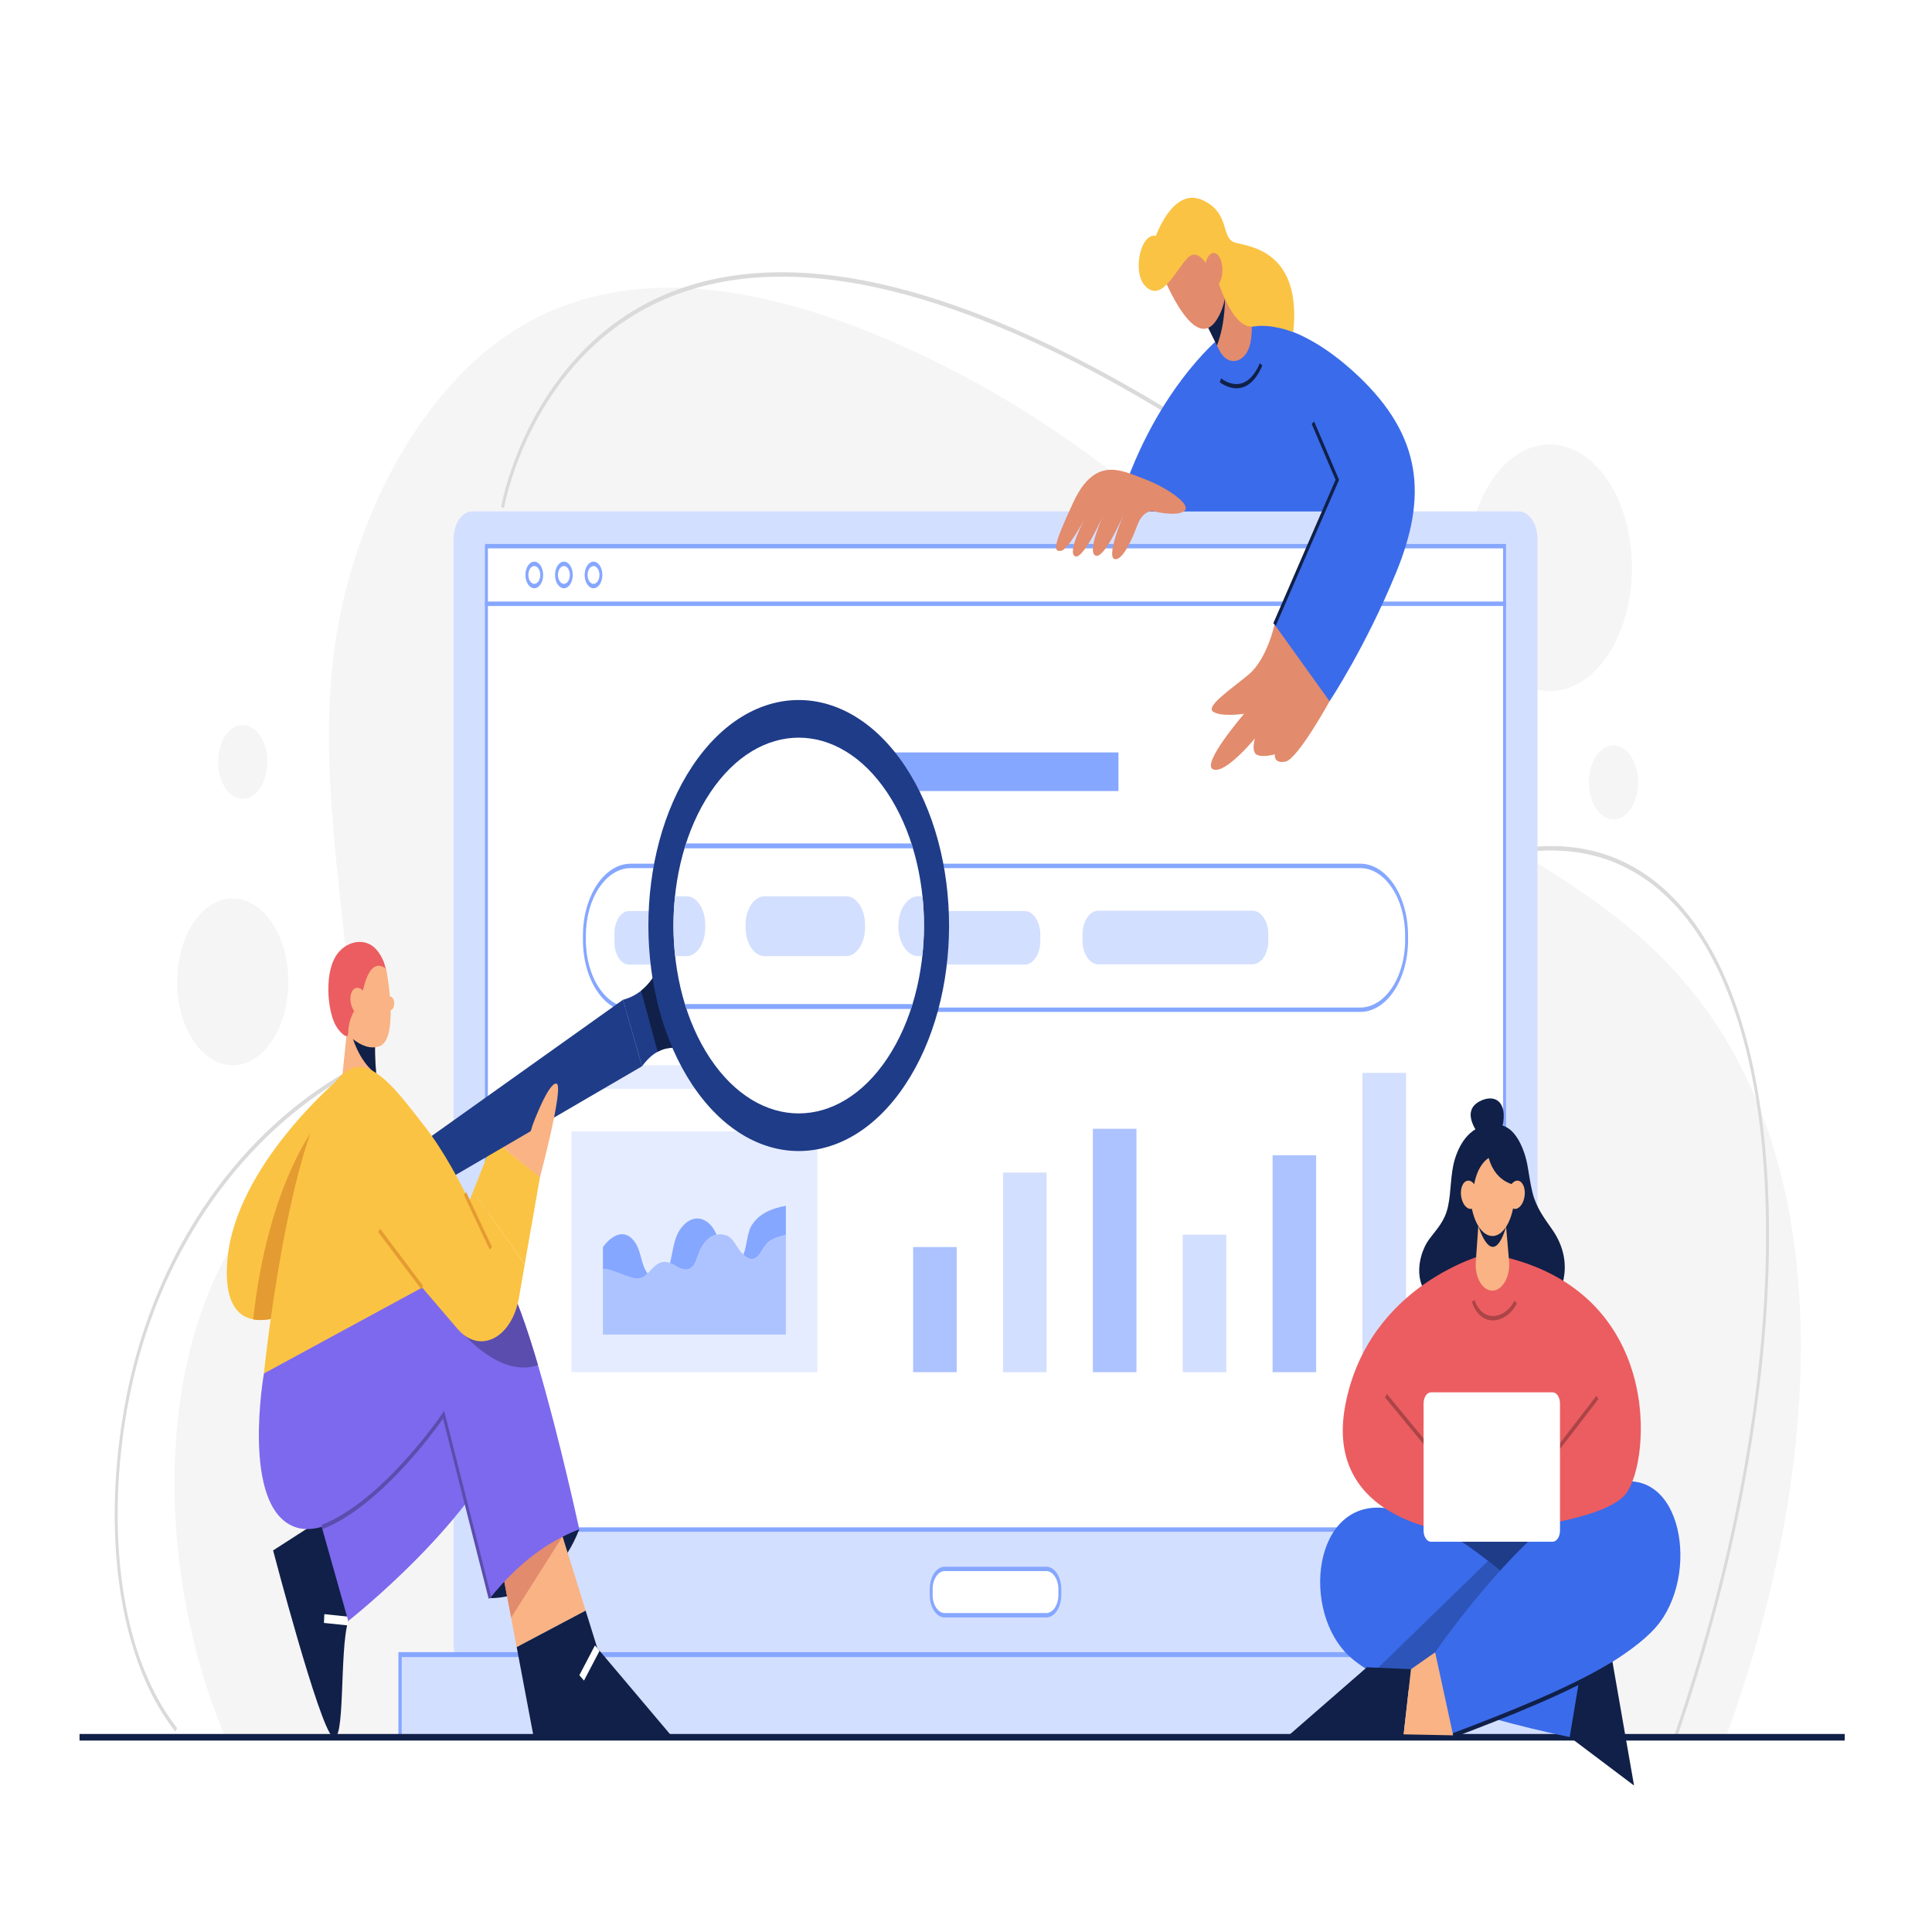 <svg width="500" height="500" viewBox="0 0 500 500" fill="none" xmlns="http://www.w3.org/2000/svg">
<rect x="0" y="0" width="500" height="500" fill="#333333" stroke="none"/>
<g clip-path="url(#clip0_116_675)">
<path d="M500 0H0V500H500V0Z" fill="white"/>
<path d="M433.065 250.903C414.687 231.041 392.664 221.431 372.389 207.044C352.889 193.208 339.014 170.978 321.568 152.659C293.06 122.726 260.111 100.282 226.578 86.584C192.67 72.733 151.249 65.062 120.341 95.764C105.139 110.864 92.766 134.284 87.725 160.731C81.727 192.201 87.597 224.355 90.474 255.805C92.812 281.361 81.874 295.458 68.987 309.979C38.812 343.981 39.65 405.503 58.295 449.602H446.646C469.707 386.934 479.849 301.466 433.065 250.903Z" fill="#F6F5F5"/>
<path d="M60.233 275.692C68.183 275.692 74.628 266.025 74.628 254.101C74.628 242.176 68.183 232.51 60.233 232.51C52.284 232.51 45.839 242.176 45.839 254.101C45.839 266.025 52.284 275.692 60.233 275.692Z" fill="#F6F5F5"/>
<path d="M401.076 178.86C412.827 178.86 422.354 164.57 422.354 146.944C422.354 129.317 412.827 115.028 401.076 115.028C389.325 115.028 379.799 129.317 379.799 146.944C379.799 164.57 389.325 178.86 401.076 178.86Z" fill="#F6F5F5"/>
<path d="M69.114 198.673C69.664 193.456 67.291 188.557 63.812 187.732C60.334 186.907 57.069 190.468 56.518 195.685C55.968 200.902 58.342 205.801 61.82 206.626C65.299 207.451 68.564 203.89 69.114 198.673Z" fill="#F6F5F5"/>
<path d="M420.015 211.32C423.268 209.299 424.813 203.704 423.466 198.823C422.118 193.943 418.388 191.625 415.134 193.647C411.881 195.669 410.336 201.264 411.683 206.144C413.031 211.024 416.761 213.342 420.015 211.32Z" fill="#F6F5F5"/>
<path d="M45.357 448.118C26.889 424.483 26.719 383.129 34.743 352.631C43.678 318.672 64.621 290.718 92.202 275.938C92.872 275.581 93.541 275.228 94.212 274.877L94.461 275.952C93.792 276.3 93.124 276.653 92.456 277.008C65.081 291.678 44.302 319.394 35.448 353.048C27.522 383.17 27.665 423.982 45.849 447.253L45.357 448.118Z" fill="#DADADA"/>
<path d="M434.062 449.44L433.389 448.921C447.028 409.152 455.107 369.046 456.751 332.941C458.372 297.345 453.665 267.986 443.138 248.037C433.584 229.933 414.575 211.194 378.26 224.727L378.078 223.624C414.781 209.946 434.04 228.966 443.732 247.332C454.378 267.505 459.141 297.136 457.507 333.019C455.855 369.278 447.748 409.536 434.062 449.44Z" fill="#DADADA"/>
<path d="M130.425 131.512L129.691 131.23C129.742 130.932 130.987 123.809 135.15 114.392C138.985 105.718 146.126 93.436 158.363 84.184C172.378 73.59 190.018 69.095 210.792 70.823C236.789 72.987 267.789 84.961 302.931 106.413L302.646 107.465C267.581 86.061 236.663 74.114 210.75 71.958C190.107 70.238 172.598 74.695 158.704 85.199C146.615 94.338 139.566 106.46 135.782 115.02C131.689 124.278 130.437 131.441 130.425 131.512Z" fill="#DADADA"/>
<path d="M397.904 139.576V425.491C397.904 429.48 395.745 432.718 393.086 432.718H122.187C119.528 432.718 117.369 429.48 117.369 425.491V139.576C117.369 135.587 119.528 132.349 122.187 132.349H393.086C395.745 132.349 397.904 135.587 397.904 139.576Z" fill="#D3DFFF"/>
<path d="M389.382 156.245H125.89V395.849H389.382V156.245Z" fill="white"/>
<path d="M389.761 396.417H125.511V155.677H389.761V396.417ZM126.268 395.28H389.004V156.814H126.268V395.28Z" fill="#86A7FF"/>
<path d="M389.382 141.346H125.89V156.245H389.382V141.346Z" fill="white"/>
<path d="M389.761 156.814H125.511V140.778H389.761V156.814ZM126.268 155.677H389.004V141.915H126.268V155.677Z" fill="#86A7FF"/>
<path d="M138.275 152.238C137.01 152.238 135.98 150.694 135.98 148.796C135.98 146.898 137.01 145.354 138.275 145.354C139.541 145.354 140.57 146.898 140.57 148.796C140.57 150.694 139.541 152.238 138.275 152.238ZM138.275 146.49C137.428 146.49 136.738 147.524 136.738 148.796C136.738 150.067 137.428 151.102 138.275 151.102C139.123 151.102 139.812 150.067 139.812 148.796C139.813 147.524 139.123 146.49 138.275 146.49Z" fill="#86A7FF"/>
<path d="M145.939 152.238C144.674 152.238 143.644 150.694 143.644 148.796C143.644 146.898 144.674 145.354 145.939 145.354C147.204 145.354 148.233 146.898 148.233 148.796C148.233 150.694 147.204 152.238 145.939 152.238ZM145.939 146.49C145.091 146.49 144.402 147.524 144.402 148.796C144.402 150.067 145.091 151.102 145.939 151.102C146.786 151.102 147.476 150.067 147.476 148.796C147.476 147.524 146.786 146.49 145.939 146.49Z" fill="#86A7FF"/>
<path d="M153.602 152.238C152.337 152.238 151.308 150.694 151.308 148.796C151.308 146.898 152.337 145.354 153.602 145.354C154.867 145.354 155.897 146.898 155.897 148.796C155.897 150.694 154.867 152.238 153.602 152.238ZM153.602 146.49C152.755 146.49 152.065 147.524 152.065 148.796C152.065 150.067 152.755 151.102 153.602 151.102C154.45 151.102 155.139 150.067 155.139 148.796C155.139 147.524 154.45 146.49 153.602 146.49Z" fill="#86A7FF"/>
<path d="M411.735 428.208H103.536V449.647H411.735V428.208Z" fill="#D3DFFF"/>
<path d="M412.161 450.285H103.111V427.57H412.161V450.285ZM103.962 449.009H411.31V428.846H103.962V449.009Z" fill="#86A7FF"/>
<path d="M271.205 418.025H244.067C242.374 418.025 240.988 415.946 240.988 413.406V410.649C240.988 408.109 242.374 406.03 244.067 406.03H271.205C272.899 406.03 274.284 408.109 274.284 410.649V413.406C274.284 415.947 272.899 418.025 271.205 418.025Z" fill="white"/>
<path d="M270.785 418.593H244.487C242.349 418.593 240.609 415.984 240.609 412.777V411.278C240.609 408.071 242.349 405.462 244.487 405.462H270.785C272.924 405.462 274.663 408.071 274.663 411.278V412.777C274.663 415.984 272.924 418.593 270.785 418.593ZM244.487 406.599C242.766 406.599 241.367 408.698 241.367 411.278V412.777C241.367 415.357 242.766 417.456 244.487 417.456H270.785C272.506 417.456 273.905 415.357 273.905 412.777V411.278C273.905 408.698 272.505 406.599 270.785 406.599H244.487Z" fill="#86A7FF"/>
<path d="M352.029 261.885H163.242C156.42 261.885 150.869 253.559 150.869 243.325V242.085C150.869 231.852 156.42 223.526 163.242 223.526H352.029C358.852 223.526 364.402 231.852 364.402 242.085V243.325C364.402 253.559 358.852 261.885 352.029 261.885ZM163.242 224.662C156.837 224.662 151.627 232.478 151.627 242.085V243.326C151.627 252.933 156.837 260.749 163.242 260.749H352.029C358.434 260.749 363.645 252.933 363.645 243.326V242.085C363.645 232.478 358.434 224.662 352.029 224.662H163.242Z" fill="#86A7FF"/>
<path d="M185.653 249.639H162.825C160.731 249.639 159.017 247.069 159.017 243.926V241.484C159.017 238.342 160.73 235.771 162.825 235.771H185.653C187.748 235.771 189.462 238.341 189.462 241.484V243.926C189.462 247.069 187.748 249.639 185.653 249.639Z" fill="#D3DFFF"/>
<path d="M222.642 249.639H202.686C200.564 249.639 198.827 247.035 198.827 243.851V241.559C198.827 238.376 200.564 235.771 202.686 235.771H222.642C224.764 235.771 226.501 238.376 226.501 241.559V243.851C226.501 247.035 224.764 249.639 222.642 249.639Z" fill="#D3DFFF"/>
<path d="M265.17 249.639H238.282C236.045 249.639 234.214 246.893 234.214 243.537V241.873C234.214 238.517 236.045 235.771 238.282 235.771H265.17C267.407 235.771 269.238 238.517 269.238 241.873V243.537C269.238 246.893 267.407 249.639 265.17 249.639Z" fill="#D3DFFF"/>
<path d="M324.178 249.564H284.223C281.986 249.564 280.155 246.818 280.155 243.462V241.797C280.155 238.441 281.986 235.695 284.223 235.695H324.178C326.415 235.695 328.246 238.441 328.246 241.797V243.462C328.246 246.818 326.415 249.564 324.178 249.564Z" fill="#D3DFFF"/>
<path d="M289.454 194.725H225.818V204.72H289.454V194.725Z" fill="#86A7FF"/>
<path d="M247.597 322.731H236.321V355.117H247.597V322.731Z" fill="#ADC3FF"/>
<path d="M270.853 303.466H259.578V355.117H270.853V303.466Z" fill="#D3DFFF"/>
<path d="M294.11 292.124H282.834V355.116H294.11V292.124Z" fill="#ADC3FF"/>
<path d="M317.366 319.534H306.09V355.117H317.366V319.534Z" fill="#D3DFFF"/>
<path d="M340.622 298.979H329.346V355.116H340.622V298.979Z" fill="#ADC3FF"/>
<path d="M363.878 277.654H352.603V355.117H363.878V277.654Z" fill="#D3DFFF"/>
<path d="M211.527 275.686H147.891V281.781H211.527V275.686Z" fill="#E5ECFF"/>
<path d="M211.527 292.797H147.891V355.116H211.527V292.797Z" fill="#E5ECFF"/>
<path d="M182.592 315.962C180.195 314.543 177.731 315.658 175.972 318.237C174.369 320.586 174.143 323.908 173.389 326.874C174.948 327.512 176.349 328.896 178.048 328.499C180.255 327.984 180.312 324.896 181.563 322.792C182.635 320.989 183.918 319.828 185.451 319.518C184.793 318.064 183.989 316.789 182.592 315.962Z" fill="#86A7FF"/>
<path d="M200.615 312.729C198.445 313.438 196.165 314.595 194.617 316.968C193.286 319.008 193.333 322.559 192.366 324.705C193.458 325.796 194.687 326.304 195.884 325.334C197.056 324.385 197.767 322.248 199.03 321.316C200.046 320.567 201.504 320.094 202.609 319.797C202.864 319.728 203.124 319.685 203.382 319.632V312.057C202.455 312.214 201.532 312.43 200.615 312.729Z" fill="#86A7FF"/>
<path d="M202.609 319.797C201.505 320.094 200.046 320.567 199.03 321.316C197.767 322.248 197.056 324.385 195.884 325.334C194.687 326.304 193.458 325.796 192.366 324.705C191.936 324.275 191.527 323.758 191.15 323.201C189.657 320.993 189.189 319.745 186.827 319.459C186.346 319.4 185.89 319.43 185.451 319.518C183.918 319.828 182.635 320.989 181.563 322.792C180.312 324.896 180.255 327.984 178.048 328.5C176.349 328.897 174.948 327.512 173.389 326.874C172.767 326.619 172.122 326.48 171.421 326.624C169.777 326.963 168.737 328.443 167.592 329.566C166.794 330.347 165.945 330.957 164.803 330.882C162.256 330.713 158.97 328.512 156.036 328.37V345.391H203.382V319.632C203.124 319.684 202.864 319.728 202.609 319.797Z" fill="#ADC3FF"/>
<path d="M167.592 329.565C167.406 329.322 167.229 329.057 167.07 328.762C165.898 326.581 165.804 323.81 164.507 321.764C161.981 317.782 158.533 319.357 156.036 322.745V328.37C158.971 328.511 162.256 330.713 164.804 330.881C165.945 330.957 166.794 330.347 167.592 329.565Z" fill="#86A7FF"/>
<path d="M99.228 289.042L87.129 292.6L89.89 265.912L97.33 266.14C97.282 266.61 97.235 267.065 97.206 267.535C96.931 271.122 97.074 274.723 97.377 277.94C97.984 284.259 99.228 289.042 99.228 289.042Z" fill="#F9B384"/>
<path d="M97.377 277.94C92.728 274.652 91.001 267.748 91.001 267.748L97.206 267.535C96.931 271.122 97.074 274.723 97.377 277.94Z" fill="#102048"/>
<path d="M99.936 250.725C100.411 253.216 103.099 268.991 98.196 270.77C93.294 272.55 88.233 265.789 88.233 265.789L89.894 250.606L97.01 247.404L99.936 250.725Z" fill="#F9B384"/>
<path d="M93.442 259.309C93.442 259.309 94.717 246.692 99.936 250.725C99.75 250.581 99.479 249.321 99.363 249.036C98.836 247.742 98.159 246.566 97.342 245.667C94.371 242.402 89.364 243.589 86.968 247.344C84.609 251.041 84.537 257.612 85.752 262.389C85.948 263.162 86.197 263.904 86.495 264.599C86.766 265.231 87.087 265.757 87.448 266.277C87.758 266.725 90.087 269.476 90.111 267.36C90.17 262.2 93.442 259.309 93.442 259.309Z" fill="#EB5D60"/>
<path d="M94.592 262.21C95.48 261.121 95.47 258.901 94.571 257.251C93.671 255.602 92.223 255.147 91.335 256.236C90.447 257.325 90.457 259.546 91.356 261.195C92.255 262.845 93.704 263.299 94.592 262.21Z" fill="#F9B384"/>
<path d="M100.923 261.488C101.533 261.488 102.028 260.682 102.028 259.688C102.028 258.695 101.533 257.889 100.923 257.889C100.313 257.889 99.818 258.695 99.818 259.688C99.818 260.682 100.313 261.488 100.923 261.488Z" fill="#F9B384"/>
<path d="M85.07 391.994L70.678 401.245C70.678 401.245 82.539 446.556 86.018 449.403C89.498 452.249 87.758 427.103 90.13 419.512L93.135 401.72L85.07 391.994Z" fill="#102048"/>
<path d="M83.942 417.744L83.837 420.012L90.084 420.664L90.189 418.396L83.942 417.744Z" fill="white"/>
<path d="M81.432 388.672L90.13 419.512C90.13 419.512 123.975 392.942 132.357 368.745L119.072 342.65L81.432 388.672Z" fill="#7D69ED"/>
<path d="M126.822 413.581C126.822 413.581 142.637 414.53 149.912 395.789L133.78 392.231L126.822 413.581Z" fill="#102048"/>
<path d="M151.559 416.82L133.718 426.275L132.278 418.638L129.665 404.808L144.536 394.251L145.582 397.615L151.559 416.82Z" fill="#F9B384"/>
<path d="M174.109 449.64L154.577 426.51L151.562 416.824L133.719 426.27L138.129 449.64H174.109Z" fill="#102048"/>
<path d="M153.972 425.829L149.939 433.538L151.131 434.941L155.164 427.232L153.972 425.829Z" fill="white"/>
<path d="M145.582 397.615L132.278 418.638L129.665 404.808L144.536 394.251L145.582 397.615Z" fill="#E28B6D"/>
<path d="M149.915 395.785C141.506 398.967 133.816 404.911 126.824 413.581L114.801 366.137C114.801 366.137 90.543 400.82 76.058 395.081C62.292 389.626 68.3 355.455 68.3 355.455C87.202 335.602 117.271 308.943 130.445 330.057C130.513 330.148 130.566 330.227 130.619 330.318C133.316 334.762 136.362 343.546 139.226 353.273C144.938 372.649 149.915 395.785 149.915 395.785Z" fill="#7D69ED"/>
<path d="M139.226 353.273C126.119 357.898 112.634 336.057 112.634 336.057L126.18 329.386L130.445 330.057C130.513 330.148 130.566 330.227 130.619 330.318C133.316 334.761 136.362 343.546 139.226 353.273Z" fill="#5B4DAD"/>
<path d="M126.47 413.783L114.65 367.143C112.088 370.797 98.141 389.938 83.437 395.752L83.244 394.653C99.249 388.325 114.382 365.959 114.533 365.734L114.947 365.117L127.178 413.379L126.47 413.783Z" fill="#5B4DAD"/>
<path d="M87.793 279.135L82.482 304.886L75.338 339.523C75.338 339.523 70.126 342.33 65.527 341.455C61.466 340.682 57.883 337.023 58.853 325.966C60.989 301.591 87.793 279.135 87.793 279.135Z" fill="#FBC343"/>
<path d="M82.482 304.886L75.338 339.523C75.338 339.523 70.126 342.33 65.527 341.455C69.383 305.897 82.141 290.749 82.141 290.749L82.482 304.886Z" fill="#E49B31"/>
<path d="M139.748 304.625L135.794 327.216L122.445 308.329L127.74 295.011L134.9 300.738L139.748 304.625Z" fill="#FBC343"/>
<path d="M127.771 295.034L132.837 282.889L143.072 276.345L139.718 304.67L127.771 295.034Z" fill="#F9B384"/>
<path d="M177.499 271.794C174.81 270.828 172.386 270.988 170.196 272.192C168.749 272.988 167.401 274.249 166.158 275.954L161.211 258.749C162.931 258.294 164.499 257.521 165.916 256.396C167.969 254.771 169.681 252.419 171.014 249.226L177.499 271.794Z" fill="#1F3C88"/>
<path d="M166.17 275.939L161.227 258.738L88.395 310.597L91.028 319.756L166.17 275.939L161.227 258.738L166.17 275.939Z" fill="#1F3C88"/>
<path d="M177.499 271.794C174.81 270.828 172.385 270.988 170.196 272.192L165.916 256.396C167.969 254.771 169.681 252.419 171.014 249.226L177.499 271.794Z" fill="#102048"/>
<path d="M234.22 280.795C249.414 258.004 249.414 221.052 234.22 198.261C219.026 175.469 194.391 175.469 179.197 198.261C164.003 221.052 164.003 258.004 179.197 280.795C194.391 303.586 219.026 303.586 234.22 280.795Z" fill="#1F3C88"/>
<path d="M229.629 273.909C242.288 254.921 242.288 224.135 229.629 205.147C216.97 186.159 196.447 186.159 183.788 205.147C171.129 224.135 171.129 254.921 183.788 273.909C196.447 292.897 216.97 292.897 229.629 273.909Z" fill="white"/>
<path d="M177.161 219.548H236.253C236.125 219.122 235.997 218.696 235.862 218.278H177.565C177.428 218.7 177.289 219.12 177.161 219.548Z" fill="#86A7FF"/>
<path d="M236.155 259.85H177.274C177.405 260.275 177.531 260.704 177.668 261.12H235.746C235.885 260.699 236.024 260.277 236.155 259.85Z" fill="#86A7FF"/>
<path d="M182.503 240.193V239.205C182.503 235.217 180.328 231.954 177.67 231.954H174.696C174.16 237.019 174.152 242.244 174.727 247.443H177.67C180.328 247.443 182.503 244.181 182.503 240.193Z" fill="#D3DFFF"/>
<path d="M197.861 231.954C195.167 231.954 192.963 235.26 192.963 239.301V240.097C192.963 244.137 195.167 247.443 197.861 247.443H218.973C221.667 247.443 223.871 244.137 223.871 240.097V239.301C223.871 235.26 221.667 231.954 218.973 231.954H197.861Z" fill="#D3DFFF"/>
<path d="M238.737 231.954H237.648C234.809 231.954 232.485 235.439 232.485 239.699C232.485 243.958 234.809 247.443 237.648 247.443H238.688C239.248 242.383 239.286 237.158 238.737 231.954Z" fill="#D3DFFF"/>
<path d="M139.748 304.624L134.899 300.738L137.854 291.113C137.854 291.113 141.968 279.965 144.021 280.442C146.074 280.908 139.748 304.624 139.748 304.624Z" fill="#F9B384"/>
<path d="M122.448 308.328L121.441 310.862C119.439 306.734 115.027 297.938 109.475 290.949C104.484 284.672 97.712 274.908 91.8 276.261C75.972 279.862 68.302 355.456 68.302 355.456L109.257 333.219L118.431 343.941C120.427 346.273 122.936 347.388 125.457 347.062C129.69 346.514 133.235 342.024 134.303 335.854L135.797 327.221L122.448 308.328Z" fill="#FBC343"/>
<path d="M98.391 318.01L97.889 318.861L109.001 333.63L109.503 332.78L98.391 318.01Z" fill="#E49B31"/>
<path d="M120.647 308.525L120.028 309.18L126.72 323.386L127.339 322.73L120.647 308.525Z" fill="#E49B31"/>
<path d="M329.851 161.616C329.851 161.616 327.936 170.612 323.105 174.61C318.274 178.608 311.86 182.856 314.026 184.23C316.191 185.604 321.98 184.73 321.98 184.73C321.98 184.73 310.777 197.723 313.942 199.098C317.107 200.472 324.77 191.101 324.77 191.101C324.77 191.101 323.729 194.6 325.312 195.349C326.894 196.099 329.935 195.224 329.935 195.224C329.935 195.224 329.518 197.723 332.683 197.098C335.849 196.474 344.095 181.481 344.095 181.481L344.678 167.737L329.851 161.616Z" fill="#E28B6D"/>
<path d="M320.106 84.403C320.106 84.403 332.6 79.53 351.341 97.147C368.206 113 369.332 128.631 361.336 148.122C353.34 167.613 344.094 181.481 344.094 181.481L329.851 161.616L342.345 132.38L320.106 84.403Z" fill="#3A6BEA"/>
<path d="M315.691 87.402C315.691 87.402 298.033 101.645 289.038 132.38H350.675L333.683 91.9L315.691 87.402Z" fill="#3A6BEA"/>
<path d="M298.304 132.255C298.304 132.255 304.363 133.848 306.487 132.255C308.611 130.662 301.864 126.07 296.055 123.915C290.245 121.76 283.436 117.918 277.814 129.912C272.191 141.906 272.754 142.75 274.565 142.562C276.377 142.375 280.687 134.316 280.687 134.316C280.687 134.316 276.064 143.031 278.251 143.968C280.437 144.905 285.685 133.004 285.685 133.004C285.685 133.004 281.187 142.656 283.498 143.78C285.81 144.905 290.807 133.098 290.807 133.098C290.807 133.098 285.747 144.999 288.808 144.718C290.8 144.535 293.083 139.314 294.434 135.688C295.221 133.579 296.693 132.255 298.304 132.255Z" fill="#E28B6D"/>
<path d="M320.003 100.487C317.603 100.487 315.708 98.942 315.672 98.912L316.042 97.92C316.292 98.127 322.223 102.935 326.05 93.99L326.688 94.603C324.698 99.253 322.148 100.487 320.003 100.487Z" fill="#102048"/>
<path d="M330.168 161.926L329.533 161.306L345.647 124.172L339.466 109.708L340.104 109.094L346.549 124.176L330.168 161.926Z" fill="#102048"/>
<path d="M323.637 88.583C322.62 94.018 317.772 95.16 315.538 90.618L314.943 89.415L311.096 81.597L315.058 73.867L315.439 73.122L316.34 74.127L316.994 74.859L323.918 82.627C324.059 85.034 323.935 86.995 323.637 88.583Z" fill="#E28B6D"/>
<path d="M314.943 89.415L311.096 81.597L315.058 73.867L316.341 74.127L316.953 74.251C316.953 74.251 316.969 74.462 316.994 74.859C317.093 76.87 317.226 83.521 314.943 89.415Z" fill="#102048"/>
<path d="M300.135 69.292C300.135 69.292 308.714 92.404 314.887 82.735C319.575 75.393 316.266 65.259 316.266 65.259L311.716 58.641L301.582 63.191L300.135 69.292Z" fill="#E28B6D"/>
<path d="M313.371 70.43C313.371 70.43 310.475 63.527 307.321 66.784C304.168 70.042 300.462 78.805 296.136 73.739C293.125 70.212 295.171 60.192 299.152 61.045C299.152 61.045 303.547 48.404 311.096 51.739C318.644 55.074 315.749 61.821 319.782 62.829C323.815 63.837 336.874 65.244 334.703 85.951C334.703 85.951 329.116 83.714 324.452 84.495C318.622 85.472 314.681 71.05 314.681 71.05C314.301 71.205 313.371 70.43 313.371 70.43Z" fill="#FBC343"/>
<path d="M314.095 74.307C315.351 74.307 316.37 72.328 316.37 69.886C316.37 67.445 315.351 65.466 314.095 65.466C312.838 65.466 311.82 67.445 311.82 69.886C311.82 72.328 312.838 74.307 314.095 74.307Z" fill="#E28B6D"/>
<path d="M477.414 448.75H20.586V450.455H477.414V448.75Z" fill="#102048"/>
<path d="M402.602 387.342H371.351V414.615H402.602V387.342Z" fill="#1F3C88"/>
<path d="M406.238 449.55L422.889 462.096L417.225 429.612L409.901 427.501L402.232 431.611L406.238 449.55Z" fill="#102048"/>
<path d="M409.905 427.502L406.238 449.548C406.238 449.548 390.427 446.423 374.934 441.264C367.79 438.9 360.714 436.093 355.29 432.957C352.434 431.309 350.032 429.57 348.32 427.763C336.282 415.036 340.578 385.728 360.995 390.74C368.904 392.683 377.434 397.967 385.131 403.956C388.639 406.672 391.965 409.547 394.98 412.309C403.783 420.354 409.905 427.502 409.905 427.502Z" fill="#3A6BEA"/>
<path opacity="0.3" d="M394.98 412.308L374.934 441.264C367.79 438.9 360.714 436.093 355.29 432.957L385.132 403.956C388.639 406.672 391.965 409.547 394.98 412.308Z" fill="#102048"/>
<path d="M353.756 431.486L333.599 449.04L363.263 448.855L365.167 431.986L353.756 431.486Z" fill="#102048"/>
<path d="M371.414 427.613L365.167 431.986L363.263 448.855L363.668 448.852L376.079 449.102L380.41 440.981L371.414 427.613Z" fill="#F9B384"/>
<path d="M371.414 427.613C371.414 427.613 395.069 392.879 415.559 384.633C434.556 376.988 440.214 405.623 429.553 419.866C418.891 434.11 376.078 449.102 376.078 449.102L371.414 427.613Z" fill="#3A6BEA"/>
<path d="M376.171 449.652L375.986 448.551C390.678 442.986 405.774 436.945 416.666 430.47L416.946 431.527C406.013 438.024 390.888 444.078 376.171 449.652Z" fill="#102048"/>
<path d="M385.708 290.985C383.58 291.246 381.573 292.031 379.802 293.921C378.323 295.499 377.19 297.685 376.462 300.171C375.334 304.028 375.595 308.335 374.729 312.287C373.896 316.092 371.855 318.054 369.954 320.598C368.125 323.046 366.808 327.096 367.46 330.814C367.641 331.846 367.976 332.802 368.419 333.635C368.759 334.272 369.796 336.11 370.38 336.114C370.381 336.114 402.554 336.328 402.554 336.328C402.554 336.328 408.533 327.929 401.653 318.106C399.743 315.379 397.604 312.577 396.633 308.748C396.033 306.382 395.732 303.888 395.28 301.46C394.704 298.364 393.434 295.203 391.72 293.237C389.994 291.257 387.831 290.725 385.708 290.985Z" fill="#102048"/>
<path d="M383.003 293.904C383.003 293.904 377.641 287.782 382.955 285.006C387.02 282.883 390.833 285.291 388.413 293.192L383.003 293.904Z" fill="#102048"/>
<path d="M384.408 324.6C384.408 324.6 354.172 332.284 348.175 363.581C342.178 394.879 378.674 396.907 378.674 396.907C378.674 396.907 414.518 395.066 420.89 386.445C427.262 377.824 430.511 334.158 387.906 324.975L384.408 324.6Z" fill="#EB5D60"/>
<path d="M386.357 341.717C386.161 341.717 385.966 341.705 385.771 341.681C383.598 341.416 381.877 339.732 380.926 336.937L381.6 336.42C382.428 338.85 383.931 340.317 385.832 340.548C388.161 340.842 390.672 339.219 391.943 336.626L392.553 337.299C391.242 339.975 388.759 341.717 386.357 341.717Z" fill="#AB4446"/>
<path d="M358.918 360.765L358.442 361.648L374.257 380.826L374.733 379.942L358.918 360.765Z" fill="#AB4446"/>
<path d="M413.158 361.236L398.742 379.955L399.237 380.814L413.654 362.095L413.158 361.236Z" fill="#AB4446"/>
<path d="M401.81 399.001H370.339C369.281 399.001 368.424 397.715 368.424 396.128V363.207C368.424 361.62 369.281 360.334 370.339 360.334H401.81C402.868 360.334 403.726 361.62 403.726 363.207V396.128C403.726 397.715 402.868 399.001 401.81 399.001Z" fill="white"/>
<path d="M382.749 314.906L381.927 326.649C381.769 328.901 382.364 331.122 383.506 332.543C385.068 334.488 387.293 334.509 388.87 332.595L388.942 332.507C390.141 331.052 390.753 328.725 390.55 326.391L389.534 314.698L382.749 314.906Z" fill="#F9B384"/>
<path d="M382.6 317.323C384.996 324.37 387.701 324.512 389.765 317.5L385.518 316.682L382.6 317.323Z" fill="#102048"/>
<path d="M386.245 319.885C389.409 319.885 391.975 314.849 391.975 308.638C391.975 302.427 389.409 297.392 386.245 297.392C383.081 297.392 380.516 302.427 380.516 308.638C380.516 314.849 383.081 319.885 386.245 319.885Z" fill="#F9B384"/>
<path d="M392.921 306.788C392.921 306.788 387.179 306.645 385.281 299.67C385.281 299.67 382.197 301.307 381.39 307.286L379.207 308.425L379.16 299.029L384 294.402L388.318 294.545L392.115 299.314L392.921 306.788Z" fill="#102048"/>
<path d="M382.194 307.733C382.833 309.583 382.503 311.742 381.456 312.557C380.409 313.371 379.042 312.532 378.403 310.682C377.763 308.833 378.093 306.673 379.14 305.859C380.187 305.044 381.554 305.883 382.194 307.733Z" fill="#F9B384"/>
<path d="M390.504 307.733C389.864 309.583 390.195 311.742 391.242 312.557C392.288 313.371 393.656 312.532 394.295 310.682C394.935 308.833 394.604 306.673 393.557 305.859C392.51 305.044 391.143 305.883 390.504 307.733Z" fill="#F9B384"/>
</g>
<defs>
<clipPath id="clip0_116_675">
<rect width="500" height="500" fill="white"/>
</clipPath>
</defs>
</svg>
